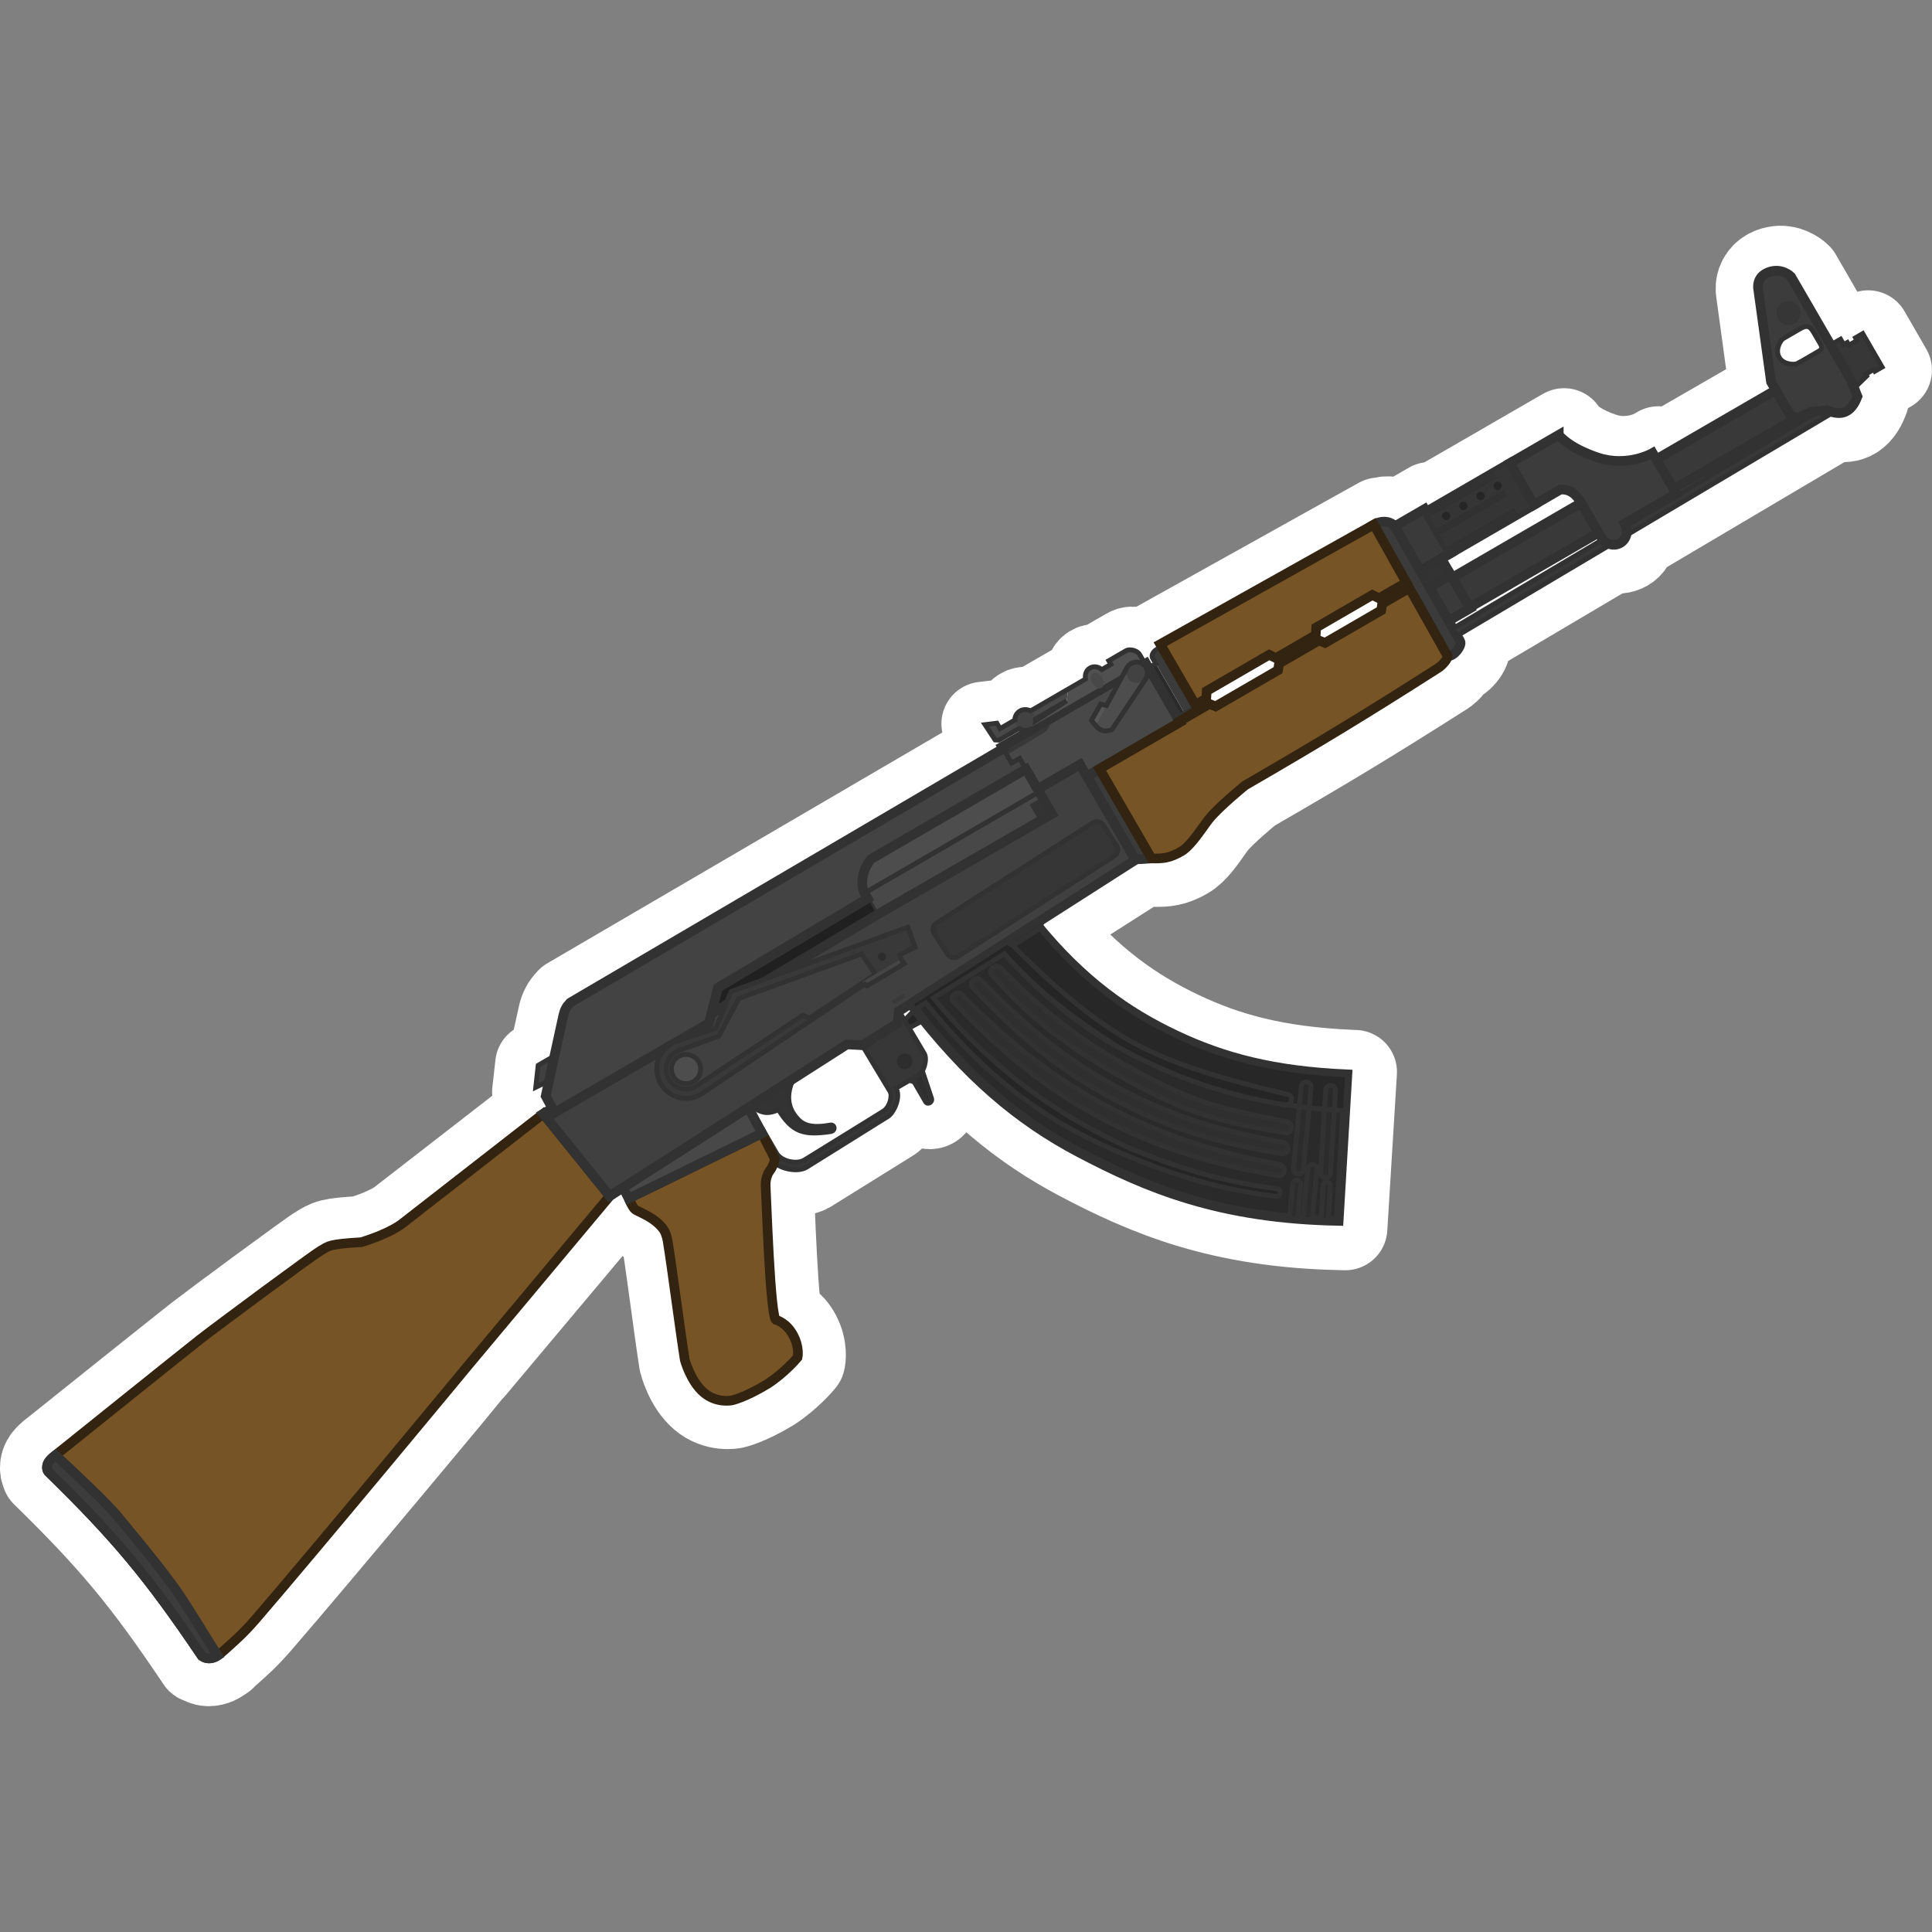 <?xml version="1.0" encoding="UTF-8" standalone="no"?>
<svg
   width="110"
   height="110"
   viewBox="0 0 110 110"
   fill="none"
   version="1.1"
   id="svg154"
   sodipodi:docname="ak47.svg"
   inkscape:version="1.1.2 (0a00cf5339, 2022-02-04)"
   xmlns:inkscape="http://www.inkscape.org/namespaces/inkscape"
   xmlns:sodipodi="http://sodipodi.sourceforge.net/DTD/sodipodi-0.dtd"
   xmlns="http://www.w3.org/2000/svg"
   xmlns:svg="http://www.w3.org/2000/svg">
  <rect x="0" y="0" width="110" height="110" fill="#808080" stroke="none"/>
  <defs
     id="defs158" />
  <sodipodi:namedview
     id="namedview156"
     pagecolor="#505050"
     bordercolor="#ffffff"
     borderopacity="1"
     inkscape:pageshadow="0"
     inkscape:pageopacity="0"
     inkscape:pagecheckerboard="1"
     showgrid="false"
     width="763.789px"
     inkscape:zoom="8"
     inkscape:cx="38.125"
     inkscape:cy="36.625"
     inkscape:window-width="2560"
     inkscape:window-height="1372"
     inkscape:window-x="0"
     inkscape:window-y="0"
     inkscape:window-maximized="1"
     inkscape:current-layer="svg154" />
  <path
     id="path2107"
     style="color:#000000;fill:#3a3a3a;stroke:#ffffff;stroke-width:4.783;stroke-linejoin:round;stroke-miterlimit:4;stroke-dasharray:none;stroke-opacity:1"
     d="m 101.337,15.247 c -0.151,0.004 -0.313,0.033 -0.484,0.097 -0.462,0.173 -0.684,0.529 -0.749,0.816 -0.058,0.257 -0.016,0.469 -0.006,0.514 l 0.721,5.276 0.159,0.275 -6.341,3.658 -0.209,-0.361 -0.239,0.138 c 0,0 -1.315,0.758 -2.899,0.232 -0.826,-0.274 -1.356,-0.585 -1.676,-0.82 -0.32,-0.236 -0.415,-0.376 -0.415,-0.376 l -0.146,-0.202 -0.217,0.123 -3.028,1.749 v 0.002 l -4.299,2.481 -0.09,-0.155 -1.756,1.013 c -0.116,-0.086 -0.261,-0.142 -0.428,-0.174 -0.207,-0.039 -0.45,-0.027 -0.701,0.064 l -0.009,-0.019 -0.245,0.136 -0.004,0.002 -12.427,6.929 0.14,0.243 0.007,0.015 c -0.076,0.04 -0.144,0.092 -0.2,0.149 -0.133,0.136 -0.242,0.357 -0.121,0.566 l 0.11,0.191 -0.054,0.032 -0.219,-0.377 -0.172,0.099 -0.174,-0.303 c -0.088,-0.153 -0.251,-0.245 -0.426,-0.295 -0.175,-0.05 -0.371,-0.058 -0.536,0.037 l -1.1,0.635 0.12,0.206 -0.392,0.228 c -0.213,-0.123 -0.46,-0.219 -0.68,-0.092 -0.22,0.127 -0.259,0.387 -0.26,0.633 l -3.139,1.81 c -0.194,-0.066 -0.406,-0.11 -0.596,0 -0.191,0.11 -0.259,0.316 -0.299,0.517 l -0.723,0.418 -0.155,-0.269 -0.988,0.118 0.732,1.117 0.325,0.021 1.166,-0.674 c 0.002,0.001 0.005,7.63e-4 0.007,0.002 l -1.399,0.809 0.06,0.105 -24.513,14.323 -0.028,0.028 c -0.247,0.262 -0.37,0.498 -0.452,0.828 v 0.004 l -0.529,2.395 -0.777,0.448 -0.174,1.567 0.566,-0.273 -0.129,0.581 0.303,0.56 -0.086,0.05 -0.019,-0.024 -0.194,0.151 -0.265,0.157 0.024,0.03 -7.779,6.032 -0.01,0.007 c 0,0 -0.116,0.11 -0.473,0.308 -0.354,0.196 -0.934,0.464 -1.797,0.73 -0.9,0.055 -1.383,0.103 -1.698,0.183 -0.324,0.082 -0.479,0.201 -0.71,0.334 -0.177,0.102 -0.581,0.393 -1.181,0.826 -0.6,0.433 -1.362,0.989 -2.135,1.558 -1.548,1.138 -3.136,2.323 -3.587,2.673 -0.866,0.674 -8.121,6.48 -8.22,6.559 l -0.037,0.028 c -3.83e-5,2.7e-5 -0.008,0.007 -0.008,0.007 -0.011,0.009 -0.024,0.019 -0.024,0.019 -0.019,0.014 -0.091,0.067 -0.192,0.163 -0.057,0.054 -0.12,0.114 -0.177,0.187 -0.057,0.073 -0.109,0.158 -0.144,0.262 -0.035,0.102 -0.049,0.2 -0.049,0.288 2.87e-4,0.088 0.015,0.166 0.037,0.23 0.011,0.03 0.02,0.043 0.03,0.056 0.007,0.014 0.013,0.027 0.021,0.039 v 0.043 l 0.082,0.08 c 0,0 0.002,0.002 0.002,0.002 3.81,3.729 5.683,5.998 8.659,10.426 l 0.008,0.009 0.075,0.114 h 0.056 c 0.105,0.077 0.269,0.168 0.493,0.176 0.194,0.007 0.361,-0.045 0.48,-0.097 0,0 0.002,0 0.002,0 0.086,-0.038 0.134,-0.069 0.161,-0.088 0,0 0.018,-0.01 0.034,-0.021 l 0.22,-0.148 -0.01,-0.017 c 0.126,-0.102 0.298,-0.248 0.572,-0.503 0.1,-0.093 0.688,-0.583 1.455,-1.468 3.501,-4.043 12.145,-14.449 12.147,-14.452 l 0.002,-0.002 8.05,-9.588 0.471,-0.301 0.17,0.336 c 0,0 0.006,0.011 0.006,0.011 0.005,0.012 0.1,0.228 0.198,0.402 0.004,0.007 0.005,0.01 0.009,0.017 0.104,0.18 0.222,0.31 0.364,0.387 0.142,0.077 0.296,0.133 0.643,0.329 0.331,0.186 0.54,0.377 0.665,0.516 0.125,0.139 0.157,0.207 0.157,0.207 l 0.004,0.007 0.004,0.007 c 0.073,0.127 0.148,0.46 0.148,0.46 0.248,1.52 0.688,5.028 0.968,6.804 l 0.004,0.013 0.004,0.015 c 0,0 0.312,1.273 1.16,1.997 0.844,0.72 1.835,0.513 1.838,0.512 h 0.002 c 0.004,-7.81e-4 0.776,-0.157 2.126,-0.971 l 0.004,-0.002 0.004,-0.002 c 1.046,-0.676 1.775,-1.562 1.775,-1.562 l 0.041,-0.05 0.015,-0.064 c 0,0 0.145,-0.673 -0.275,-1.459 -0.384,-0.719 -0.893,-0.865 -1.007,-0.904 -0.007,-0.002 -0.058,-0.051 -0.062,-0.052 0.002,0.002 0.009,-0.002 0.011,0 0.051,0.038 0.051,0.054 0.05,0.052 -0.002,-0.004 -0.025,-0.065 -0.043,-0.149 -0.036,-0.17 -0.075,-0.447 -0.11,-0.788 -0.071,-0.682 -0.132,-1.624 -0.183,-2.58 -0.052,-0.956 -0.093,-1.928 -0.123,-2.673 -0.015,-0.373 -0.028,-0.688 -0.037,-0.919 -0.005,-0.115 -0.008,-0.209 -0.011,-0.278 -0.003,-0.055 -0.004,-0.082 -0.007,-0.116 -9.57e-4,-0.223 0.009,-0.304 0.123,-0.588 0.122,-0.181 0.162,-0.222 0.263,-0.437 0.016,0.009 0.03,0.018 0.047,0.026 0.147,0.078 0.323,0.143 0.516,0.187 0.384,0.088 0.828,0.099 1.173,-0.101 l 0.004,-0.002 4.633,-2.881 0.002,-0.002 c 0.225,-0.131 0.414,-0.421 0.536,-0.758 0.104,-0.288 0.091,-0.605 -0.007,-0.889 l 0.665,-0.383 0.153,0.052 0.631,1.091 c 0.044,0.076 0.119,0.129 0.196,0.146 0.077,0.016 0.153,4.7e-4 0.219,-0.034 0.13,-0.068 0.223,-0.236 0.172,-0.413 v -0.002 l -0.501,-1.511 c 0.048,-0.095 0.085,-0.199 0.114,-0.306 0.071,-0.267 0.09,-0.549 -0.034,-0.764 v -0.002 l -0.792,-1.338 0.471,-0.256 c 2.883,3.577 5.67,5.858 8.895,7.562 3.889,2.056 8.071,3.818 14.91,3.959 l 0.263,0.006 0.547,-8.898 -0.28,-0.011 c -4.177,-0.187 -6.992,-0.952 -9.66,-2.22 -2.631,-1.25 -5.105,-2.957 -7.66,-6.04 0.001,-0.017 0.002,-0.035 0.002,-0.052 l 5.373,-3.424 0.779,-0.047 c 0.648,0.016 1.137,-0.025 1.844,-0.433 0.543,-0.313 1.005,-1.008 1.358,-1.502 0.113,-0.159 0.212,-0.297 0.284,-0.387 0.526,-0.658 2.02,-1.876 2.033,-1.887 4.341,-2.507 6.745,-3.957 10.968,-6.641 l 0.002,-0.002 c 0.192,-0.111 0.356,-0.276 0.486,-0.441 0.061,-0.078 0.113,-0.154 0.153,-0.235 0.07,-0.02 0.135,-0.052 0.192,-0.086 0.131,-0.078 0.241,-0.182 0.336,-0.297 0.095,-0.115 0.173,-0.239 0.224,-0.374 0.051,-0.134 0.093,-0.296 -0.007,-0.473 l -0.114,-0.2 8.33,-4.926 c 0.267,0.084 0.561,0.064 0.818,-0.084 0.255,-0.147 0.392,-0.387 0.433,-0.656 l 11.441,-6.767 c 0.35,0.1 0.676,0.099 0.964,-0.032 0.379,-0.172 0.636,-0.537 0.822,-1.02 l 0.037,-0.099 -0.213,-0.542 0.622,-0.602 -0.045,-0.077 0.226,-0.131 0.06,0.103 0.652,-0.376 -1.24,-2.15 -0.652,0.377 0.09,0.155 -0.226,0.129 -0.09,-0.153 -0.207,0.118 -0.177,-0.308 -0.45,0.26 -2.199,-3.811 -0.022,-0.022 c 0,0 -0.443,-0.44 -1.097,-0.422 z M 89.104,28.27 c 0.3,-0.018 0.529,0.081 0.753,0.374 l -6.866,3.962 -0.351,-0.605 0.516,-0.299 4.301,-2.483 z m 2.029,2.544 0.011,0.021 c 0.004,0.006 0.008,0.012 0.011,0.019 l -8.067,4.771 -0.041,-0.073 1.233,-0.712 -0.03,-0.052 z m -12.797,3.464 0.284,0.14 -0.039,0.254 -2.972,1.715 -0.239,-0.093 0.021,-0.314 z m -5.887,3.4 0.282,0.14 -0.037,0.252 -3.335,1.926 -0.239,-0.095 0.021,-0.314 z M 51.892,57.589 c 0.013,0.017 0.026,0.033 0.039,0.05 l -0.293,0.305 -0.082,-0.14 z m -3.494,2.225 0.801,0.045 1.461,2.44 c 0.029,0.05 0.048,0.256 -0.013,0.456 -0.061,0.2 -0.185,0.395 -0.349,0.489 l -0.002,0.002 -4.495,2.767 c -0.173,0.1 -0.47,0.121 -0.749,0.054 -0.279,-0.067 -0.529,-0.22 -0.635,-0.404 l -0.788,-1.368 -0.035,-0.071 -0.004,0.002 -0.013,-0.022 -0.432,-0.826 c 0.152,0.081 0.298,0.135 0.45,0.159 0.242,0.038 0.498,-0.03 0.777,-0.138 0.375,0.581 0.727,0.984 1.183,1.169 0.483,0.197 1.053,0.187 1.842,0.073 0.213,-0.031 0.344,-0.211 0.325,-0.374 -0.019,-0.163 -0.187,-0.306 -0.379,-0.271 -0.64,0.117 -1.036,0.084 -1.302,-0.015 -0.266,-0.099 -0.416,-0.264 -0.57,-0.463 -0.266,-0.343 -0.498,-0.889 -0.183,-1.722 z" />
  <g
     id="g1051"
     transform="matrix(0.119,-0.069,0.069,0.119,-2.667,75.004)">
    <path
       d="m 680.252,37.282 h 14.453 V 16.07 h -14.286 z"
       fill="#3a3a3a"
       stroke="#323232"
       stroke-width="4"
       id="path2" />
    <path
       d="m 680.19,45.075 h 10.186 v -7.792 h -10.124 z"
       fill="#333333"
       stroke="#323232"
       stroke-width="4"
       id="path4" />
    <path
       d="m 680.063,61.092 h 10.313 V 45.075 H 680.19 Z"
       fill="#3a3a3a"
       stroke="#323232"
       stroke-width="4"
       id="path6" />
    <path
       d="m 401.625,91.396 6.71,-1.948 1.082,5.628 -7.792,-0.216 z"
       fill="#252525"
       stroke="#323232"
       stroke-width="2"
       id="path8" />
    <path
       d="m 407.925,86.47 c 4.772,37.538 14.267,64.051 29.492,88.293 16.92,26.941 36.497,52.815 78.706,78.357 l 33.55,-50.651 c -25.758,-16.45 -40.94,-31.722 -53.248,-49.568 -12.484,-18.102 -22.216,-38.794 -26.999,-69.114 z"
       fill="#2a2a2a"
       stroke="#323232"
       stroke-width="4"
       id="path10" />
    <path
       d="M 541.459,215.065 C 513.166,196.826 494.837,176.547 479.758,155.25 465.743,135.457 456.857,112.612 451.009,84.591 l 18.395,-0.802 c 4.773,30.42 14.519,51.159 27.028,69.298 12.308,17.846 27.49,33.118 53.248,49.568 z"
       fill="#272727"
       stroke="#323232"
       stroke-width="2"
       id="path12" />
    <path
       d="m 329.639,89.885 20.828,-0.909 c -6.802,4.627 -7.66,9.962 -7.156,13.675 0.506,3.722 1.602,7.359 10.694,10.606 1.731,0.619 0.865,3.246 -1.299,2.381 -10.635,-4.249 -13.719,-7.767 -14.07,-18.615 -4.92,-0.571 -6.924,-2.298 -8.997,-7.138 z"
       fill="#333333"
       stroke="#323232"
       stroke-width="2"
       id="path14" />
    <path
       d="m 381.939,87.604 20.338,-0.887 0.214,20.48 c 0,2.598 -3.897,6.494 -6.494,6.494 h -10.823 c 0,4.329 -6.061,8.442 -8.875,8.442 l -39.611,1.298 c -4.978,0 -10.39,-6.06 -10.39,-8.658 l 0.214,-24.751 2.384,-0.104 v 22.258 c 0,3.896 4.762,8.225 8.441,8.225 l 38.313,-1.082 c 3.463,0 6.71,-3.68 6.71,-5.628 z"
       fill="#373737"
       stroke="#323232"
       stroke-width="2"
       id="path16" />
    <path
       d="M 18.715,172.567 C 16.075,133.843 12.493,112.52 2.048,75.162 c 0,0 -0.433,-1.515 1.299,-3.03 1.373,-1.202 4.546,-1.515 4.546,-1.515 0,0 68.183,-10.39 75.976,-11.472 8.009,-1.112 57.361,-6.71 61.474,-6.71 4.112,0 4.112,-0.758 16.45,5.411 13.204,3.03 19.048,1.732 19.048,1.732 l 72.729,-9.957 6.71,43.291 -85.716,31.17 c 0,0 -92.166,34.067 -128.791,46.754 -7.906,2.739 -13.018,3.604 -14.286,3.896 -5.628,1.299 -7.143,1.299 -7.143,1.299 0,0 -1.948,0.217 -3.68,-0.866 -1.732,-1.082 -1.948,-2.597 -1.948,-2.597 z"
       fill="#775426"
       stroke="#332411"
       stroke-width="4"
       id="path18" />
    <path
       d="M 2.048,75.162 C 12.493,112.52 16.075,133.843 18.715,172.567 c 0,0 0.216,1.515 1.948,2.597 1.732,1.083 3.68,0.866 3.68,0.866 0,0 0.039,0 0.127,-0.005 -0.328,-11.157 -0.703,-22.726 -0.993,-28.134 -0.537,-10.033 -3.151,-25.851 -4.895,-36.404 -0.363,-2.196 -0.688,-4.164 -0.949,-5.805 -1.08,-6.786 -6.555,-25.11 -9.613,-35.085 -0.084,0.013 -0.127,0.019 -0.127,0.019 0,0 -3.172,0.314 -4.546,1.515 -1.732,1.515 -1.299,3.03 -1.299,3.03 z"
       fill="#3c3c3c"
       stroke="#323232"
       stroke-width="4"
       id="path20" />
    <path
       d="m 269.596,31.221 -7.146,7.814 -6.067,-0.455 5.412,-7.359 z"
       fill="#404040"
       stroke="#323232"
       stroke-width="2"
       id="path22" />
    <path
       d="m 414.396,37.282 h 83.551 v 10.39 h -83.551 z"
       fill="#484848"
       stroke="#323232"
       stroke-width="2"
       id="path24" />
    <path
       d="m 491.887,39.88 h 5.627 v 7.359 h -5.627 z"
       fill="#333333"
       id="path26" />
    <path
       d="m 562.884,15.637 h 3.463 v 23.81 h -3.463 z"
       fill="#2a2a2a"
       id="path28" />
    <path
       d="M 694.705,17.368 H 734.75 V 37.282 H 694.705 Z"
       fill="#313131"
       stroke="#323232"
       stroke-width="4"
       id="path30" />
    <path
       d="m 734.75,17.368 h -7.793 v 2.598 h -32.252 v 5.628 h 32.252 v 3.03 h -32.252 v 5.628 h 32.252 v 3.03 h 7.793 z"
       fill="#353535"
       id="path32" />
    <path
       d="m 518.294,41.611 h 6.061 v 42.858 l -6.061,-3.03 z"
       fill="#3b3b3b"
       stroke="#323232"
       stroke-width="4"
       id="path34" />
    <path
       d="m 566.347,13.039 c 0,-2.165 3.68,-3.03 5.628,-1.732 v 28.139 h -5.628 z"
       fill="#3b3b3b"
       id="path36" />
    <path
       d="m 571.975,11.308 h 1 v -0.535 l -0.445,-0.297 z m -5.628,4.329 v 1 h 1 v -1 z m -3.463,0 v -1 h -1 v 1 z m 0,23.81 h -1 v 1 h 1 z m 3.463,0 h 1 v -1 h -1 z m 0,0 h -1 v 1 h 1 z m 5.628,0 v 1 h 1 v -1 z m -4.628,-26.407 c 0,-0.408 0.357,-0.924 1.352,-1.201 0.956,-0.267 2.046,-0.148 2.721,0.302 l 1.11,-1.664 c -1.273,-0.849 -2.997,-0.947 -4.368,-0.564 -1.331,0.372 -2.815,1.372 -2.815,3.128 z m 0,2.597 v -2.597 h -2 v 2.597 z m -4.463,1 h 3.463 v -2 h -3.463 z m 1,22.81 V 15.637 h -2 v 23.81 z m 2.463,-1 h -3.463 v 2 h 3.463 z m 1,1 v 0 h -2 v 0 z m 4.628,-1 h -5.628 v 2 h 5.628 z m -1,-27.139 v 28.139 h 2 V 11.308 Z"
       fill="#323232"
       id="path38" />
    <path
       d="m 414.396,37.282 h 83.551 V 26.459 H 423.92 c -0.433,0 -8.659,3.247 -9.524,10.823 z"
       fill="#4d4d4d"
       stroke="#323232"
       stroke-width="2"
       id="path40" />
    <path
       fill-rule="evenodd"
       clip-rule="evenodd"
       d="m 342.316,40.745 72.08,-0.866 v 7.792 l -79.816,0.967 z"
       fill="#202020"
       id="path42" />
    <path
       d="m 266.34,100.92 c 0,-1.299 0.217,-3.247 0.217,-3.247 l 61.256,4.329 c 0,0 -0.649,10.39 -0.649,11.256 0,0.866 -0.216,0.866 -1.299,1.948 -2.381,1.732 -1.948,1.299 -4.112,2.381 -1.948,1.515 -2.598,2.381 -3.464,3.896 -0.649,1.516 -27.057,50.434 -24.026,50.434 0,0 3.009,3.031 2.814,8.875 -0.195,5.844 -3.031,8.875 -3.031,8.875 0,0 -7.576,2.814 -16.234,3.247 -11.255,0.216 -16.234,-1.516 -16.234,-1.516 0,0 -6.061,-1.948 -8.442,-8.658 -2.381,-6.71 0,-15.585 0,-15.585 4.658,-12.109 14.622,-35.775 18.616,-46.321 0,0 0.865,-2.381 0.865,-4.113 0,0 0.217,-3.53 -2.814,-8.658 -3.03,-5.128 -3.463,-4.329 -3.463,-7.143 z"
       fill="#775426"
       id="path44" />
    <path
       d="m 266.557,97.673 c 0,0 -0.217,1.948 -0.217,3.247 m 0.217,-3.247 61.256,4.329 c 0,0 -0.649,10.39 -0.649,11.256 0,0.866 -0.216,0.866 -1.299,1.948 -2.381,1.732 -1.948,1.299 -4.112,2.381 -1.948,1.515 -2.598,2.381 -3.464,3.896 -0.649,1.516 -27.057,50.434 -24.026,50.434 0,0 3.009,3.031 2.814,8.875 -0.195,5.844 -3.031,8.875 -3.031,8.875 0,0 -7.576,2.814 -16.234,3.247 -11.255,0.216 -16.234,-1.516 -16.234,-1.516 0,0 -6.061,-1.948 -8.442,-8.658 -2.381,-6.71 0,-15.585 0,-15.585 4.658,-12.109 14.622,-35.775 18.616,-46.321 0,0 0.865,-2.381 0.865,-4.113 0,0 0.217,-3.53 -2.814,-8.658 -3.03,-5.128 -3.463,-4.329 -3.463,-7.143 m 0.217,-3.247 -0.217,3.247"
       stroke="#332411"
       stroke-width="4"
       id="path46" />
    <path
       d="m 266.829,92.626 61.501,-2.683 -0.517,12.059 -61.256,-4.329 z"
       fill="#484848"
       stroke="#323232"
       stroke-width="4"
       id="path48" />
    <path
       d="m 260.279,92.911 -6.71,-43.291 160.827,-1.948 83.551,0.216 v -11.905 h 20.347 v 45.672 l -116.153,5.067 -2.897,4.024 -17.1,0.649 -5.44,-3.564 z"
       fill="#404040"
       stroke="#323232"
       stroke-width="4"
       id="path50" />
    <rect
       x="401.841"
       y="81.439"
       width="5.628"
       height="1.732"
       fill="#393939"
       id="rect52" />
    <rect
       x="430.846"
       y="63.131"
       width="83.119"
       height="16.428"
       rx="3"
       transform="rotate(-2.6,430.846,63.131)"
       fill="#363636"
       stroke="#323232"
       stroke-width="2"
       id="rect54" />
    <path
       d="m 501.821,243.875 8.214,-11.526 c 0.534,-0.748 0.36,-1.788 -0.389,-2.321 -0.749,-0.534 -1.788,-0.359 -2.321,0.389 l -8.229,11.546 c 0.896,0.637 1.804,1.275 2.725,1.912 z"
       fill="#2c2c2c"
       stroke="#323232"
       stroke-width="2"
       id="path56" />
    <path
       d="m 506.834,247.258 12.163,-17.066 c 0.605,-0.848 0.407,-2.027 -0.442,-2.632 -0.849,-0.605 -2.027,-0.408 -2.632,0.441 l -12.229,17.158 c 1.031,0.7 2.077,1.4 3.14,2.099 z"
       fill="#2c2c2c"
       stroke="#323232"
       stroke-width="2"
       id="path58" />
    <path
       d="m 529.054,206.484 c -1.101,-0.818 -2.186,-1.64 -3.255,-2.465 l 4.871,-6.834 c 0.654,-0.918 1.928,-1.131 2.846,-0.477 0.918,0.654 1.131,1.928 0.477,2.846 z"
       fill="#2a2a2a"
       stroke="#323232"
       stroke-width="2"
       id="path60" />
    <path
       d="m 534.236,210.216 4.419,-6.642 c 0.625,-0.938 1.891,-1.193 2.83,-0.569 0.938,0.625 1.192,1.891 0.568,2.83 l -4.451,6.69 c -1.138,-0.766 -2.26,-1.536 -3.366,-2.309 z"
       fill="#2a2a2a"
       stroke="#323232"
       stroke-width="2"
       id="path62" />
    <path
       d="m 512.462,250.869 7.954,-11.954 c 0.461,-0.694 0.273,-1.63 -0.421,-2.091 -0.693,-0.462 -1.629,-0.274 -2.091,0.42 l -7.992,12.012 c 0.841,0.538 1.691,1.076 2.55,1.613 z"
       fill="#2c2c2c"
       stroke="#323232"
       stroke-width="2"
       id="path64" />
    <circle
       cx="393.832"
       cy="105.899"
       r="3.247"
       fill="#2d2d2d"
       id="circle66" />
    <path
       d="m 391.641,113.691 1.326,1.515 v 9.524 c 0,1.515 2.381,1.732 2.813,0 l 2.424,-11.743 c -0.763,0.439 -1.529,0.704 -2.207,0.704 z"
       fill="#2f2f2f"
       stroke="#323232"
       stroke-width="2"
       id="path68" />
    <path
       d="m 428.249,93.993 c -0.763,-3.03 -5.094,-1.948 -4.546,0.433 6.927,30.088 16.158,52.362 28.362,72.08 12.267,19.818 28.133,38.313 51.727,57.794 2.381,1.966 5.307,-1.516 2.814,-3.68 -22.945,-19.914 -37.394,-37.277 -49.098,-55.846 -12.52,-19.864 -21.9,-41.559 -29.259,-70.781 z"
       fill="#2f2f2f"
       stroke="#323232"
       stroke-width="2"
       id="path70" />
    <path
       d="m 438.037,92.815 c -0.763,-3.03 -5.094,-1.948 -4.546,0.433 6.927,30.087 15.022,49.644 27.226,69.362 12.266,19.818 25.325,35.066 48.919,54.547 2.381,1.966 5.308,-1.516 2.814,-3.68 -22.944,-19.914 -34.834,-33.598 -46.538,-52.166 -12.521,-19.864 -20.515,-39.275 -27.875,-68.496 z"
       fill="#2f2f2f"
       stroke="#323232"
       stroke-width="2"
       id="path72" />
    <path
       d="m 447.561,92.382 c -0.763,-3.03 -5.094,-1.948 -4.545,0.433 5.796,29.318 16.319,49.427 28.524,69.146 12.266,19.818 20.13,29.005 43.724,48.486 2.381,1.966 5.308,-1.516 2.814,-3.68 -22.945,-19.914 -29.639,-27.537 -41.343,-46.105 -12.521,-19.864 -21.814,-39.059 -29.174,-68.28 z"
       fill="#2f2f2f"
       stroke="#323232"
       stroke-width="2"
       id="path74" />
    <path
       d="m 525.799,204.019 -14.979,21.016 c -0.654,0.918 -0.44,2.192 0.478,2.846 0.917,0.654 2.192,0.441 2.846,-0.477 l 14.91,-20.92 c -1.102,-0.818 -2.186,-1.64 -3.255,-2.465 z"
       fill="#2c2c2c"
       stroke="#323232"
       stroke-width="2"
       id="path76" />
    <path
       d="m 537.602,212.525 c -1.138,-0.766 -2.26,-1.536 -3.366,-2.309 l -14.525,21.832 c -0.624,0.938 -0.369,2.205 0.569,2.829 0.938,0.624 2.205,0.37 2.829,-0.569 z"
       fill="#2c2c2c"
       stroke="#323232"
       stroke-width="2"
       id="path78" />
    <path
       d="m 562.884,13.472 h -68.833 v 7.792 h 3.896 v 14.719 h 20.347 v 5.628 h 44.59 z"
       fill="#484848"
       id="path80" />
    <path
       d="m 516.563,13.472 h -22.512 v 3.896 l 18.182,-0.216 c 2.598,-0.433 3.897,-1.515 4.33,-3.68 z"
       fill="#383838"
       id="path82" />
    <path
       d="m 679.986,70.833 c 0,1.948 -5.844,4.329 -7.576,2.598 l 0.866,-62.339 c 4.762,0 7.143,3.247 7.143,4.979 z"
       fill="#3b3b3b"
       stroke="#323232"
       stroke-width="4"
       id="path84" />
    <circle
       cx="700.983"
       cy="22.996"
       r="1.732"
       fill="#262626"
       id="circle86" />
    <circle
       cx="709.208"
       cy="22.996"
       r="1.732"
       fill="#262626"
       id="circle88" />
    <circle
       cx="717.433"
       cy="22.996"
       r="1.732"
       fill="#262626"
       id="circle90" />
    <circle
       cx="725.658"
       cy="22.996"
       r="1.732"
       fill="#262626"
       id="circle92" />
    <path
       d="M 845.142,46.373 H 690.376 v 14.286 h 156.537 l -1.771,-2.164 z"
       fill="#393939"
       stroke="#323232"
       stroke-width="4"
       id="path94" />
    <path
       d="m 873.619,61.982 7.022,-1.756 v -0.866 h 3.896 v 0.866 H 888 V 44.209 h -3.463 v 1.299 h -3.896 v -1.299 h -1.732 v -2.598 h -4.762 v 16.884 z"
       fill="#373737"
       stroke="#323232"
       stroke-width="2"
       id="path96" />
    <path
       d="m 680.007,68.203 181.084,-1.896 c -0.633,-0.607 -1.259,-1.334 -1.88,-2.183 l -2.805,-1.247 -176.371,1.847 z"
       fill="#383838"
       stroke="#323232"
       stroke-width="2"
       id="path98" />
    <path
       d="M 758.127,17.368 H 734.75 v 19.914 h 12.554 c 3.247,1.515 4.762,4.546 4.762,9.091 V 62.824 c 0,3.347 2.52,6.061 5.628,6.061 3.108,0 5.628,-2.713 5.628,-6.061 h 24.676 V 43.343 c 0,0 -11.905,0 -20.564,-9.741 -8.658,-9.741 -9.307,-16.234 -9.307,-16.234 z"
       fill="#3c3c3c"
       stroke="#323232"
       stroke-width="4"
       id="path100" />
    <path
       fill-rule="evenodd"
       clip-rule="evenodd"
       d="M 859.644,6.978 845.142,42.477 v 16.018 l 1.948,2.381 6.277,0.649 5.844,2.598 c 4.113,5.628 8.449,5.887 13.854,1.515 l 1.082,-7.143 V 8.927 c 0,0 -1.299,-5.303 -7.143,-6.277 -5.844,-0.974 -7.36,4.329 -7.36,4.329 z m -1.082,34.416 h 9.957 c 1.732,0 2.165,-0.649 2.165,-2.165 v -5.411 c 0,-3.463 -0.866,-4.329 -4.33,-4.329 h -7.792 c -1.299,0 -5.411,2.165 -5.411,5.952 0,3.572 4.112,5.953 5.411,5.953 z"
       fill="#3c3c3c"
       id="path102" />
    <path
       d="m 257.898,51.568 0.217,-7.792 23.161,-25.325 c 1.592,-1.65 2.664,-2.337 4.978,-3.03 L 494.051,14.338 v 6.926 h 3.896 v 5.195 H 423.92 c -0.433,0 -8.659,3.247 -9.524,10.823 v 2.598 l -72.08,0.866 -10.606,10.823 z"
       fill="#434343"
       id="path104" />
    <path
       d="m 494.051,13.472 h 68.833 v 28.139 h -44.59 v -5.628 h -20.347 v -9.524 H 423.92 c -0.433,0 -8.659,3.247 -9.524,10.823 v 2.598 l -72.08,0.866 -10.606,10.823 h -73.812 l 0.217,-7.792 23.161,-25.325 c 1.592,-1.65 2.664,-2.337 4.978,-3.03 L 494.051,14.338 Z"
       stroke="#323232"
       stroke-width="4"
       id="path106" />
    <circle
       cx="865.705"
       cy="21.481"
       r="4.978"
       fill="#363636"
       id="circle108" />
    <path
       d="m 407.925,86.47 c 0.126,0.992 0.256,1.976 0.388,2.952 l 5.223,-0.16 c 6.055,38.282 17.607,65.93 36.789,91.746 11.964,16.102 25.76,33.117 48.055,50.001 1.964,1.731 3.896,-0.782 2.381,-2.165 -19.914,-15.152 -32.867,-30.38 -44.157,-44.806 -18.992,-26.978 -32.468,-54.98 -39.326,-94.891 l 34.606,-1.058 c 5.153,24.302 12.729,40.103 21.604,57.42 10.469,17.504 25.542,37.014 47.404,54.763 2.381,1.933 5.195,-1.176 3.463,-2.814 -20.053,-18.968 -34.527,-34.053 -44.806,-50.867 -10.101,-16.521 -17.525,-38.565 -23.563,-62.218 z"
       fill="#252525"
       stroke="#323232"
       stroke-width="2"
       id="path110" />
    <path
       d="m 455.319,84.403 c 0.34,1.116 1.041,2.13 2.151,2.448 l 12.122,-0.433 c 1.177,-0.168 1.832,-1.382 2.065,-2.728 z"
       fill="#303030"
       stroke="#323232"
       stroke-width="2"
       id="path112" />
    <path
       d="m 562.884,13.472 h -68.833 v 7.792 h 3.896 v 14.719 h 20.347 v 5.628 h 44.59 z"
       stroke="#323232"
       stroke-width="2"
       id="path114" />
    <path
       d="m 333.008,54.815 13.204,-9.957 76.625,13.637 -1.515,8.658 -7.143,-0.433 -0.433,1.948 -18.182,1.299 -79.995,5.306 c -0.522,0.069 -1.055,0.105 -1.595,0.106 -0.005,0 -0.009,0 -0.014,0 -6.694,0 -12.121,-5.427 -12.121,-12.121 0,-6.695 5.427,-12.121 12.121,-12.121 0.926,0 1.828,0.104 2.694,0.3 z"
       fill="#393939"
       id="path116" />
    <path
       d="m 366.992,68.235 1.732,2.381 32.684,-1.948 -0.649,-10.173 -53.248,-9.524 -14.936,9.308 -16.898,-3.067 c -0.634,-0.179 -1.128,-0.179 -1.717,-0.179 -4.542,0 -8.225,3.683 -8.225,8.225 0,4.543 3.683,8.225 8.225,8.225 0.345,0 0.684,-0.021 1.018,-0.062 z"
       fill="#404040"
       stroke="#323232"
       stroke-width="2"
       id="path118" />
    <circle
       cx="313.96"
       cy="63.257"
       r="6.061"
       fill="#4d4d4d"
       stroke="#323232"
       stroke-width="2"
       id="circle120" />
    <path
       d="m 413.963,70.833 -0.217,-2.381 -18.615,0.216 0.866,2.381 z"
       fill="#454545"
       id="path122" />
    <circle
       cx="407.469"
       cy="63.69"
       r="1.732"
       fill="#2d2d2d"
       id="circle124" />
    <path
       d="m 346.212,44.858 -13.204,9.957 -16.354,-3.379 c -0.866,-0.197 -1.768,-0.3 -2.694,-0.3 -6.694,0 -12.121,5.427 -12.121,12.121 0,6.694 5.427,12.121 12.121,12.121 h 0.014 c 0.54,-6e-4 1.073,-0.037 1.595,-0.106 l 79.995,-5.306 0.038,-0.003 0.395,1.085 17.966,-0.216 -0.203,-2.227 0.419,-1.885 7.143,0.433 1.515,-8.658 z"
       stroke="#323232"
       stroke-width="2"
       id="path126" />
    <path
       d="m 524.355,41.611 h 38.529 v -0.433 h 14.286 l 1.732,2.165 h 29.871 l 1.731,-2.165 h 19.048 l 1.732,2.165 h 26.84 l 1.732,-2.165 h 12.987 l -0.433,32.252 c 0,0.866 -3.679,2.381 -6.06,2.381 -36.435,1.553 -56.712,1.948 -93.293,1.948 0,0 -13.853,2.164 -20.13,4.622 -0.867,0.339 -2,0.854 -3.288,1.439 -4.015,1.824 -9.533,4.33 -13.163,4.33 -5.627,0 -8.168,-1.264 -12.121,-3.68 z"
       fill="#775426"
       stroke="#332411"
       stroke-width="4"
       id="path128" />
    <path
       d="m 571.975,9.576 101.301,1.515 -0.382,27.49 h -13.038 l -1.732,-2.597 h -26.84 l -1.732,2.597 h -19.048 l -1.731,-2.597 h -29.871 l -1.732,2.597 h -5.195 z"
       fill="#775426"
       stroke="#332411"
       stroke-width="4"
       id="path130" />
    <path
       fill-rule="evenodd"
       clip-rule="evenodd"
       d="M 859.644,6.978 845.142,42.477 v 16.018 l 1.948,2.381 6.277,0.649 5.844,2.598 c 4.113,5.628 8.449,5.887 13.854,1.515 l 1.082,-7.143 V 8.927 c 0,0 -1.299,-5.303 -7.143,-6.277 -5.844,-0.974 -7.36,4.329 -7.36,4.329 z"
       stroke="#323232"
       stroke-width="4"
       id="path132" />
    <path
       fill-rule="evenodd"
       clip-rule="evenodd"
       d="m 858.562,41.395 h 9.957 c 1.732,0 2.165,-0.649 2.165,-2.164 V 33.819 c 0,-3.463 -0.866,-4.329 -4.33,-4.329 h -7.792 c -1.299,0 -5.411,2.164 -5.411,5.952 0,3.571 4.112,5.952 5.411,5.952 z"
       stroke="#323232"
       stroke-width="2"
       id="path134" />
    <path
       d="m 545.766,6.546 h 4.347 V 4.814 h 8.225 c 1.949,0 4.113,2.381 4.113,4.113 v 4.546 h -56.062 l 2.381,-2.164 17.966,-0.866 3.03,-3.896 h 8.243 c 0.565,-1.765 2.088,-3.03 3.879,-3.03 1.791,0 3.314,1.265 3.878,3.03 z"
       fill="#505050"
       id="path136" />
    <path
       d="M 529.766,6.546 H 497.082 V 3.948 L 492.536,2 l 0.433,7.576 1.299,0.866 h 32.468 z"
       fill="#484848"
       id="path138" />
    <path
       d="m 512.233,8.71 c 0,2.391 -1.938,4.329 -4.329,4.329 -2.391,0 -4.329,-1.938 -4.329,-4.329 0,-2.391 1.938,-4.329 4.329,-4.329 2.391,0 4.329,1.938 4.329,4.329 z"
       fill="#424242"
       id="path140" />
    <path
       fill-rule="evenodd"
       clip-rule="evenodd"
       d="m 504.154,6.546 h -7.072 V 3.948 L 492.536,2 l 0.433,7.576 1.299,0.866 h 9.667 c 0.548,1.254 1.674,2.199 3.04,2.498 l -0.586,0.533 h 56.062 V 8.927 c 0,-1.732 -2.164,-4.113 -4.113,-4.113 h -8.225 v 1.732 h -4.347 c -0.564,-1.765 -2.087,-3.03 -3.878,-3.03 -1.791,0 -3.314,1.265 -3.879,3.03 h -26.355 c -0.748,-1.294 -2.147,-2.165 -3.75,-2.165 -1.602,0 -3.001,0.871 -3.75,2.165 z m 7.719,3.896 c -0.113,0.26 -0.251,0.506 -0.411,0.736 l 15.274,-0.736 z"
       stroke="#323232"
       stroke-width="2"
       id="path142" />
    <path
       d="m 544.269,9.576 c 0,1.913 -1.066,3.463 -2.381,3.463 -1.315,0 -2.381,-1.55 -2.381,-3.463 0,-1.913 1.066,-3.463 2.381,-3.463 1.315,0 2.381,1.551 2.381,3.463 z"
       fill="#484848"
       id="path144" />
    <path
       d="m 558.988,19.274 c 1.765,-0.624 3.03,-2.308 3.03,-4.287 0,-2.51 -2.035,-4.545 -4.545,-4.545 -0.87,0 -1.683,0.244 -2.374,0.668 l -15.159,9.289 -1.732,-1.732 -6.71,3.896 0.433,2.597 c 0.433,2.814 1.732,4.329 4.978,4.979 z"
       fill="#4d4d4d"
       id="path146" />
    <path
       d="m 561.585,14.987 c 0,2.271 -1.841,4.113 -4.112,4.113 -2.272,0 -4.113,-1.841 -4.113,-4.113 0,-2.271 1.841,-4.113 4.113,-4.113 2.271,0 4.112,1.841 4.112,4.113 z"
       fill="#424242"
       id="path148" />
    <path
       d="m 531.963,25.357 7.977,-4.959 -1.732,-1.732 -6.71,3.896 0.433,2.597 c 0.01,0.066 0.021,0.132 0.032,0.197 z"
       fill="#575757"
       id="path150" />
    <path
       d="m 558.988,19.274 c 1.765,-0.624 3.03,-2.308 3.03,-4.287 0,-2.51 -2.035,-4.545 -4.545,-4.545 -0.87,0 -1.683,0.244 -2.374,0.668 l -15.159,9.289 -1.732,-1.732 -6.71,3.896 0.433,2.597 c 0.433,2.814 1.732,4.329 4.978,4.979 z"
       stroke="#323232"
       stroke-width="2"
       id="path152" />
  </g>
</svg>
